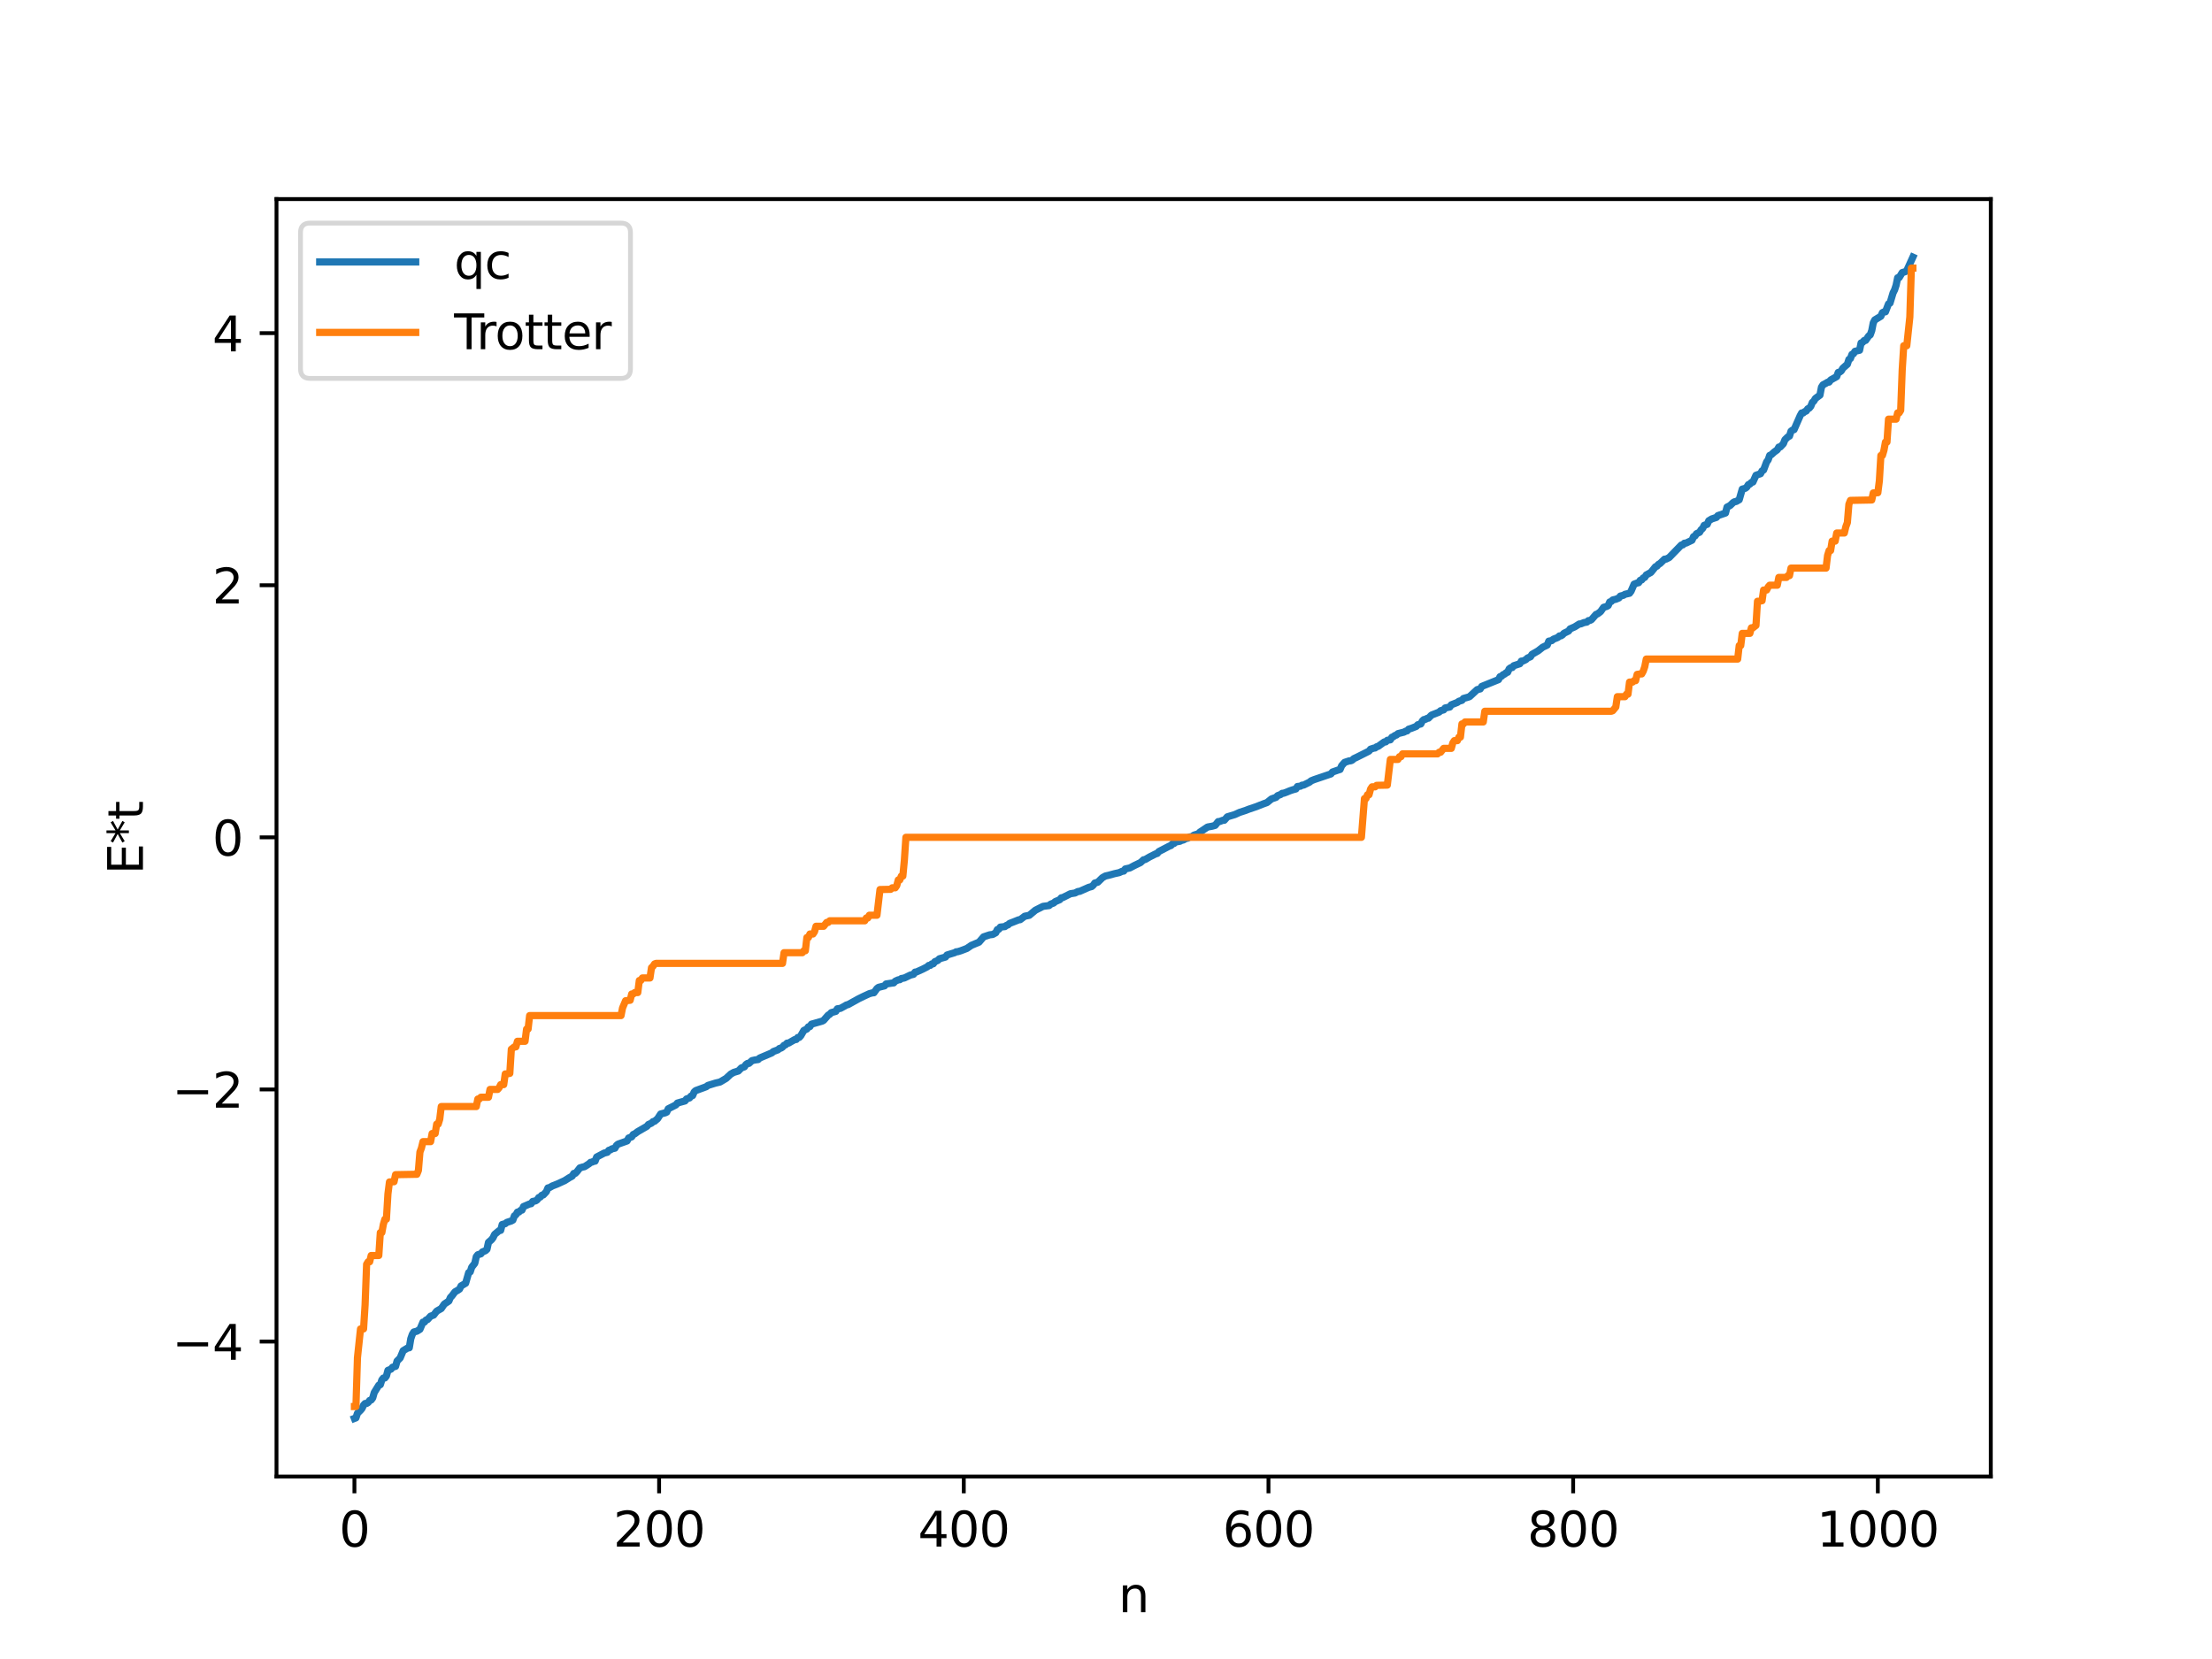 <?xml version="1.0" encoding="utf-8" standalone="no"?>
<!DOCTYPE svg PUBLIC "-//W3C//DTD SVG 1.1//EN"
  "http://www.w3.org/Graphics/SVG/1.1/DTD/svg11.dtd">
<svg xmlns:xlink="http://www.w3.org/1999/xlink" width="460.8pt" height="345.6pt" viewBox="0 0 460.8 345.6" xmlns="http://www.w3.org/2000/svg" version="1.1">
 <defs>
  <style type="text/css">*{stroke-linejoin: round; stroke-linecap: butt}</style>
 </defs>
 <g id="figure_1">
  <g id="patch_1">
   <path d="M 0 345.6 
L 460.8 345.6 
L 460.8 0 
L 0 0 
z
" style="fill: #ffffff"/>
  </g>
  <g id="axes_1">
   <g id="patch_2">
    <path d="M 57.6 307.584 
L 414.72 307.584 
L 414.72 41.472 
L 57.6 41.472 
z
" style="fill: #ffffff"/>
   </g>
   <g id="matplotlib.axis_1">
    <g id="xtick_1">
     <g id="line2d_1">
      <defs>
       <path id="m09abe84792" d="M 0 0 
L 0 3.5 
" style="stroke: #000000; stroke-width: 0.8"/>
      </defs>
      <g>
       <use xlink:href="#m09abe84792" x="73.833" y="307.584" style="stroke: #000000; stroke-width: 0.8"/>
      </g>
     </g>
     <g id="text_1">
      <!-- 0 -->
      <g transform="translate(70.651 322.182) scale(0.1 -0.1)">
       <defs>
        <path id="DejaVuSans-30" d="M 2034 4250 
Q 1547 4250 1301 3770 
Q 1056 3291 1056 2328 
Q 1056 1369 1301 889 
Q 1547 409 2034 409 
Q 2525 409 2770 889 
Q 3016 1369 3016 2328 
Q 3016 3291 2770 3770 
Q 2525 4250 2034 4250 
z
M 2034 4750 
Q 2819 4750 3233 4129 
Q 3647 3509 3647 2328 
Q 3647 1150 3233 529 
Q 2819 -91 2034 -91 
Q 1250 -91 836 529 
Q 422 1150 422 2328 
Q 422 3509 836 4129 
Q 1250 4750 2034 4750 
z
" transform="scale(0.016)"/>
       </defs>
       <use xlink:href="#DejaVuSans-30"/>
      </g>
     </g>
    </g>
    <g id="xtick_2">
     <g id="line2d_2">
      <g>
       <use xlink:href="#m09abe84792" x="137.304" y="307.584" style="stroke: #000000; stroke-width: 0.8"/>
      </g>
     </g>
     <g id="text_2">
      <!-- 200 -->
      <g transform="translate(127.76 322.182) scale(0.1 -0.1)">
       <defs>
        <path id="DejaVuSans-32" d="M 1228 531 
L 3431 531 
L 3431 0 
L 469 0 
L 469 531 
Q 828 903 1448 1529 
Q 2069 2156 2228 2338 
Q 2531 2678 2651 2914 
Q 2772 3150 2772 3378 
Q 2772 3750 2511 3984 
Q 2250 4219 1831 4219 
Q 1534 4219 1204 4116 
Q 875 4013 500 3803 
L 500 4441 
Q 881 4594 1212 4672 
Q 1544 4750 1819 4750 
Q 2544 4750 2975 4387 
Q 3406 4025 3406 3419 
Q 3406 3131 3298 2873 
Q 3191 2616 2906 2266 
Q 2828 2175 2409 1742 
Q 1991 1309 1228 531 
z
" transform="scale(0.016)"/>
       </defs>
       <use xlink:href="#DejaVuSans-32"/>
       <use xlink:href="#DejaVuSans-30" x="63.623"/>
       <use xlink:href="#DejaVuSans-30" x="127.246"/>
      </g>
     </g>
    </g>
    <g id="xtick_3">
     <g id="line2d_3">
      <g>
       <use xlink:href="#m09abe84792" x="200.775" y="307.584" style="stroke: #000000; stroke-width: 0.8"/>
      </g>
     </g>
     <g id="text_3">
      <!-- 400 -->
      <g transform="translate(191.231 322.182) scale(0.1 -0.1)">
       <defs>
        <path id="DejaVuSans-34" d="M 2419 4116 
L 825 1625 
L 2419 1625 
L 2419 4116 
z
M 2253 4666 
L 3047 4666 
L 3047 1625 
L 3713 1625 
L 3713 1100 
L 3047 1100 
L 3047 0 
L 2419 0 
L 2419 1100 
L 313 1100 
L 313 1709 
L 2253 4666 
z
" transform="scale(0.016)"/>
       </defs>
       <use xlink:href="#DejaVuSans-34"/>
       <use xlink:href="#DejaVuSans-30" x="63.623"/>
       <use xlink:href="#DejaVuSans-30" x="127.246"/>
      </g>
     </g>
    </g>
    <g id="xtick_4">
     <g id="line2d_4">
      <g>
       <use xlink:href="#m09abe84792" x="264.246" y="307.584" style="stroke: #000000; stroke-width: 0.8"/>
      </g>
     </g>
     <g id="text_4">
      <!-- 600 -->
      <g transform="translate(254.702 322.182) scale(0.1 -0.1)">
       <defs>
        <path id="DejaVuSans-36" d="M 2113 2584 
Q 1688 2584 1439 2293 
Q 1191 2003 1191 1497 
Q 1191 994 1439 701 
Q 1688 409 2113 409 
Q 2538 409 2786 701 
Q 3034 994 3034 1497 
Q 3034 2003 2786 2293 
Q 2538 2584 2113 2584 
z
M 3366 4563 
L 3366 3988 
Q 3128 4100 2886 4159 
Q 2644 4219 2406 4219 
Q 1781 4219 1451 3797 
Q 1122 3375 1075 2522 
Q 1259 2794 1537 2939 
Q 1816 3084 2150 3084 
Q 2853 3084 3261 2657 
Q 3669 2231 3669 1497 
Q 3669 778 3244 343 
Q 2819 -91 2113 -91 
Q 1303 -91 875 529 
Q 447 1150 447 2328 
Q 447 3434 972 4092 
Q 1497 4750 2381 4750 
Q 2619 4750 2861 4703 
Q 3103 4656 3366 4563 
z
" transform="scale(0.016)"/>
       </defs>
       <use xlink:href="#DejaVuSans-36"/>
       <use xlink:href="#DejaVuSans-30" x="63.623"/>
       <use xlink:href="#DejaVuSans-30" x="127.246"/>
      </g>
     </g>
    </g>
    <g id="xtick_5">
     <g id="line2d_5">
      <g>
       <use xlink:href="#m09abe84792" x="327.717" y="307.584" style="stroke: #000000; stroke-width: 0.8"/>
      </g>
     </g>
     <g id="text_5">
      <!-- 800 -->
      <g transform="translate(318.173 322.182) scale(0.1 -0.1)">
       <defs>
        <path id="DejaVuSans-38" d="M 2034 2216 
Q 1584 2216 1326 1975 
Q 1069 1734 1069 1313 
Q 1069 891 1326 650 
Q 1584 409 2034 409 
Q 2484 409 2743 651 
Q 3003 894 3003 1313 
Q 3003 1734 2745 1975 
Q 2488 2216 2034 2216 
z
M 1403 2484 
Q 997 2584 770 2862 
Q 544 3141 544 3541 
Q 544 4100 942 4425 
Q 1341 4750 2034 4750 
Q 2731 4750 3128 4425 
Q 3525 4100 3525 3541 
Q 3525 3141 3298 2862 
Q 3072 2584 2669 2484 
Q 3125 2378 3379 2068 
Q 3634 1759 3634 1313 
Q 3634 634 3220 271 
Q 2806 -91 2034 -91 
Q 1263 -91 848 271 
Q 434 634 434 1313 
Q 434 1759 690 2068 
Q 947 2378 1403 2484 
z
M 1172 3481 
Q 1172 3119 1398 2916 
Q 1625 2713 2034 2713 
Q 2441 2713 2670 2916 
Q 2900 3119 2900 3481 
Q 2900 3844 2670 4047 
Q 2441 4250 2034 4250 
Q 1625 4250 1398 4047 
Q 1172 3844 1172 3481 
z
" transform="scale(0.016)"/>
       </defs>
       <use xlink:href="#DejaVuSans-38"/>
       <use xlink:href="#DejaVuSans-30" x="63.623"/>
       <use xlink:href="#DejaVuSans-30" x="127.246"/>
      </g>
     </g>
    </g>
    <g id="xtick_6">
     <g id="line2d_6">
      <g>
       <use xlink:href="#m09abe84792" x="391.188" y="307.584" style="stroke: #000000; stroke-width: 0.8"/>
      </g>
     </g>
     <g id="text_6">
      <!-- 1000 -->
      <g transform="translate(378.463 322.182) scale(0.1 -0.1)">
       <defs>
        <path id="DejaVuSans-31" d="M 794 531 
L 1825 531 
L 1825 4091 
L 703 3866 
L 703 4441 
L 1819 4666 
L 2450 4666 
L 2450 531 
L 3481 531 
L 3481 0 
L 794 0 
L 794 531 
z
" transform="scale(0.016)"/>
       </defs>
       <use xlink:href="#DejaVuSans-31"/>
       <use xlink:href="#DejaVuSans-30" x="63.623"/>
       <use xlink:href="#DejaVuSans-30" x="127.246"/>
       <use xlink:href="#DejaVuSans-30" x="190.869"/>
      </g>
     </g>
    </g>
    <g id="text_7">
     <!-- n -->
     <g transform="translate(232.991 335.861) scale(0.1 -0.1)">
      <defs>
       <path id="DejaVuSans-6e" d="M 3513 2113 
L 3513 0 
L 2938 0 
L 2938 2094 
Q 2938 2591 2744 2837 
Q 2550 3084 2163 3084 
Q 1697 3084 1428 2787 
Q 1159 2491 1159 1978 
L 1159 0 
L 581 0 
L 581 3500 
L 1159 3500 
L 1159 2956 
Q 1366 3272 1645 3428 
Q 1925 3584 2291 3584 
Q 2894 3584 3203 3211 
Q 3513 2838 3513 2113 
z
" transform="scale(0.016)"/>
      </defs>
      <use xlink:href="#DejaVuSans-6e"/>
     </g>
    </g>
   </g>
   <g id="matplotlib.axis_2">
    <g id="ytick_1">
     <g id="line2d_7">
      <defs>
       <path id="m239c15d835" d="M 0 0 
L -3.5 0 
" style="stroke: #000000; stroke-width: 0.8"/>
      </defs>
      <g>
       <use xlink:href="#m239c15d835" x="57.6" y="279.467" style="stroke: #000000; stroke-width: 0.8"/>
      </g>
     </g>
     <g id="text_8">
      <!-- −4 -->
      <g transform="translate(35.858 283.266) scale(0.1 -0.1)">
       <defs>
        <path id="DejaVuSans-2212" d="M 678 2272 
L 4684 2272 
L 4684 1741 
L 678 1741 
L 678 2272 
z
" transform="scale(0.016)"/>
       </defs>
       <use xlink:href="#DejaVuSans-2212"/>
       <use xlink:href="#DejaVuSans-34" x="83.789"/>
      </g>
     </g>
    </g>
    <g id="ytick_2">
     <g id="line2d_8">
      <g>
       <use xlink:href="#m239c15d835" x="57.6" y="226.949" style="stroke: #000000; stroke-width: 0.8"/>
      </g>
     </g>
     <g id="text_9">
      <!-- −2 -->
      <g transform="translate(35.858 230.748) scale(0.1 -0.1)">
       <use xlink:href="#DejaVuSans-2212"/>
       <use xlink:href="#DejaVuSans-32" x="83.789"/>
      </g>
     </g>
    </g>
    <g id="ytick_3">
     <g id="line2d_9">
      <g>
       <use xlink:href="#m239c15d835" x="57.6" y="174.431" style="stroke: #000000; stroke-width: 0.8"/>
      </g>
     </g>
     <g id="text_10">
      <!-- 0 -->
      <g transform="translate(44.237 178.231) scale(0.1 -0.1)">
       <use xlink:href="#DejaVuSans-30"/>
      </g>
     </g>
    </g>
    <g id="ytick_4">
     <g id="line2d_10">
      <g>
       <use xlink:href="#m239c15d835" x="57.6" y="121.913" style="stroke: #000000; stroke-width: 0.8"/>
      </g>
     </g>
     <g id="text_11">
      <!-- 2 -->
      <g transform="translate(44.237 125.713) scale(0.1 -0.1)">
       <use xlink:href="#DejaVuSans-32"/>
      </g>
     </g>
    </g>
    <g id="ytick_5">
     <g id="line2d_11">
      <g>
       <use xlink:href="#m239c15d835" x="57.6" y="69.396" style="stroke: #000000; stroke-width: 0.8"/>
      </g>
     </g>
     <g id="text_12">
      <!-- 4 -->
      <g transform="translate(44.237 73.195) scale(0.1 -0.1)">
       <use xlink:href="#DejaVuSans-34"/>
      </g>
     </g>
    </g>
    <g id="text_13">
     <!-- E*t -->
     <g transform="translate(29.778 182.148) rotate(-90) scale(0.1 -0.1)">
      <defs>
       <path id="DejaVuSans-45" d="M 628 4666 
L 3578 4666 
L 3578 4134 
L 1259 4134 
L 1259 2753 
L 3481 2753 
L 3481 2222 
L 1259 2222 
L 1259 531 
L 3634 531 
L 3634 0 
L 628 0 
L 628 4666 
z
" transform="scale(0.016)"/>
       <path id="DejaVuSans-2a" d="M 3009 3897 
L 1888 3291 
L 3009 2681 
L 2828 2375 
L 1778 3009 
L 1778 1831 
L 1422 1831 
L 1422 3009 
L 372 2375 
L 191 2681 
L 1313 3291 
L 191 3897 
L 372 4206 
L 1422 3572 
L 1422 4750 
L 1778 4750 
L 1778 3572 
L 2828 4206 
L 3009 3897 
z
" transform="scale(0.016)"/>
       <path id="DejaVuSans-74" d="M 1172 4494 
L 1172 3500 
L 2356 3500 
L 2356 3053 
L 1172 3053 
L 1172 1153 
Q 1172 725 1289 603 
Q 1406 481 1766 481 
L 2356 481 
L 2356 0 
L 1766 0 
Q 1100 0 847 248 
Q 594 497 594 1153 
L 594 3053 
L 172 3053 
L 172 3500 
L 594 3500 
L 594 4494 
L 1172 4494 
z
" transform="scale(0.016)"/>
      </defs>
      <use xlink:href="#DejaVuSans-45"/>
      <use xlink:href="#DejaVuSans-2a" x="63.184"/>
      <use xlink:href="#DejaVuSans-74" x="113.184"/>
     </g>
    </g>
   </g>
   <g id="line2d_12">
    <path d="M 73.833 295.488 
L 74.15 295.367 
L 74.467 294.407 
L 75.102 293.783 
L 75.42 293.396 
L 75.737 292.71 
L 76.054 292.375 
L 76.372 292.365 
L 76.689 292.177 
L 77.006 291.742 
L 77.324 291.642 
L 77.641 291.219 
L 77.958 290.101 
L 78.91 288.56 
L 79.228 288.46 
L 79.545 287.464 
L 79.862 287.07 
L 80.18 287.056 
L 80.497 286.65 
L 80.815 285.473 
L 81.449 285.22 
L 81.767 284.822 
L 82.401 284.637 
L 82.719 283.531 
L 83.353 282.902 
L 83.988 281.377 
L 84.94 280.794 
L 85.258 280.769 
L 85.575 278.879 
L 85.892 277.975 
L 86.21 277.473 
L 86.844 277.314 
L 87.479 276.922 
L 88.114 275.424 
L 88.431 275.411 
L 88.748 274.992 
L 89.066 274.882 
L 89.7 274.181 
L 90.335 273.957 
L 90.97 273.137 
L 91.922 272.592 
L 92.557 271.667 
L 93.509 271.029 
L 93.826 270.287 
L 94.143 269.968 
L 94.778 269.116 
L 95.413 268.756 
L 95.73 268.536 
L 96.048 267.888 
L 97 267.319 
L 97.634 265.109 
L 97.952 264.955 
L 98.269 263.978 
L 98.904 263.174 
L 99.221 261.786 
L 99.539 261.388 
L 100.173 261.199 
L 100.491 260.801 
L 101.125 260.547 
L 101.443 260.251 
L 101.76 258.804 
L 102.395 258.252 
L 102.712 257.837 
L 103.029 257.159 
L 103.981 256.364 
L 104.299 256.306 
L 104.616 255.084 
L 105.251 254.918 
L 105.568 254.651 
L 106.52 254.345 
L 106.838 254.163 
L 107.155 253.292 
L 107.472 253.067 
L 107.79 252.506 
L 108.107 252.486 
L 108.424 252.157 
L 108.742 252.088 
L 109.059 251.346 
L 110.329 250.805 
L 110.646 250.752 
L 110.963 250.288 
L 111.598 250.156 
L 111.915 249.933 
L 112.233 249.475 
L 112.55 249.367 
L 112.867 248.997 
L 113.185 248.919 
L 113.82 248.249 
L 114.137 247.472 
L 114.454 247.407 
L 115.089 247.045 
L 116.041 246.675 
L 117.628 245.951 
L 118.58 245.345 
L 119.215 244.992 
L 119.532 244.445 
L 119.849 244.427 
L 120.167 244.107 
L 120.801 243.293 
L 121.436 243.103 
L 121.753 243.052 
L 122.705 242.437 
L 123.023 242.14 
L 123.34 242.092 
L 123.658 241.919 
L 123.975 241.887 
L 124.292 241.032 
L 125.879 240.198 
L 126.514 240.044 
L 126.831 239.629 
L 127.148 239.547 
L 127.466 239.328 
L 128.1 239.188 
L 128.418 238.625 
L 128.735 238.355 
L 130.639 237.677 
L 130.957 237.068 
L 131.591 236.831 
L 131.909 236.331 
L 132.226 236.207 
L 132.861 235.734 
L 134.765 234.634 
L 135.082 234.25 
L 135.717 233.975 
L 136.034 233.653 
L 136.352 233.588 
L 136.986 233.052 
L 137.621 232.067 
L 138.573 231.821 
L 138.891 231.673 
L 139.208 230.984 
L 140.477 230.339 
L 140.795 230.181 
L 141.112 229.792 
L 141.747 229.608 
L 142.699 229.349 
L 143.016 228.931 
L 143.651 228.72 
L 143.968 228.324 
L 144.286 228.231 
L 144.603 227.487 
L 144.92 227.196 
L 147.142 226.378 
L 147.459 226.118 
L 148.411 225.825 
L 149.046 225.628 
L 149.998 225.403 
L 151.267 224.651 
L 152.22 223.761 
L 152.854 223.399 
L 153.806 223.111 
L 154.441 222.464 
L 155.076 222.24 
L 155.393 221.754 
L 155.71 221.537 
L 156.028 221.518 
L 156.662 220.947 
L 157.297 220.806 
L 157.932 220.723 
L 158.249 220.411 
L 160.788 219.333 
L 161.105 219.053 
L 162.058 218.702 
L 162.375 218.412 
L 162.692 218.342 
L 163.01 218.13 
L 163.327 217.765 
L 163.644 217.652 
L 163.962 217.306 
L 164.279 217.296 
L 165.548 216.564 
L 165.866 216.545 
L 166.183 216.136 
L 166.5 216.113 
L 166.818 215.767 
L 167.453 214.662 
L 168.087 214.36 
L 168.405 213.903 
L 168.722 213.856 
L 169.039 213.354 
L 171.261 212.723 
L 171.578 212.555 
L 172.53 211.47 
L 172.848 211.295 
L 173.165 210.95 
L 174.117 210.685 
L 174.434 210.15 
L 175.069 210.066 
L 176.021 209.547 
L 176.339 209.349 
L 176.656 209.287 
L 178.877 208.056 
L 179.829 207.591 
L 181.099 207.002 
L 181.734 206.829 
L 182.051 206.805 
L 182.686 205.936 
L 183.003 205.685 
L 183.638 205.528 
L 184.272 205.372 
L 184.59 204.978 
L 185.859 204.788 
L 186.177 204.754 
L 186.494 204.401 
L 187.129 204.117 
L 187.446 204.089 
L 187.763 203.852 
L 188.398 203.728 
L 189.667 203.12 
L 190.302 202.966 
L 190.62 202.514 
L 190.937 202.468 
L 192.206 201.895 
L 193.158 201.408 
L 193.476 201.115 
L 193.793 201.103 
L 194.11 200.803 
L 194.428 200.773 
L 194.745 200.338 
L 195.38 200.07 
L 195.697 199.728 
L 196.967 199.37 
L 197.284 198.947 
L 198.871 198.46 
L 199.188 198.277 
L 199.505 198.257 
L 200.14 198.065 
L 201.41 197.58 
L 202.362 196.932 
L 203.948 196.269 
L 204.9 195.165 
L 206.17 194.74 
L 206.805 194.665 
L 207.439 194.308 
L 207.757 193.653 
L 208.074 193.579 
L 208.391 193.132 
L 209.343 193.024 
L 209.661 192.777 
L 209.978 192.677 
L 210.296 192.373 
L 211.248 192.006 
L 212.2 191.621 
L 212.517 191.586 
L 213.469 190.868 
L 214.421 190.675 
L 215.691 189.616 
L 217.277 188.813 
L 218.547 188.646 
L 218.864 188.354 
L 219.499 188.117 
L 219.816 187.828 
L 220.768 187.422 
L 221.086 187.031 
L 221.403 186.982 
L 222.99 186.184 
L 223.942 186.03 
L 224.577 185.706 
L 224.894 185.697 
L 226.798 184.854 
L 227.433 184.678 
L 227.75 184.395 
L 228.067 183.951 
L 228.702 183.769 
L 229.654 182.839 
L 230.289 182.484 
L 230.924 182.342 
L 232.193 181.997 
L 233.145 181.788 
L 233.78 181.501 
L 234.097 181.462 
L 234.415 181.017 
L 235.367 180.808 
L 236.319 180.3 
L 237.588 179.69 
L 238.223 179.108 
L 238.54 179.066 
L 239.492 178.51 
L 240.762 177.867 
L 241.079 177.786 
L 241.396 177.399 
L 243.618 176.244 
L 243.935 176.14 
L 244.253 175.777 
L 244.57 175.711 
L 244.887 175.411 
L 245.839 175.239 
L 246.157 175.032 
L 246.474 175.004 
L 247.109 174.649 
L 247.426 174.608 
L 247.743 174.384 
L 248.378 174.251 
L 248.696 173.982 
L 249.648 173.682 
L 249.965 173.344 
L 250.6 172.928 
L 251.552 172.287 
L 252.504 172.115 
L 253.139 171.939 
L 253.773 171.154 
L 254.091 171.135 
L 254.725 170.884 
L 255.043 170.875 
L 255.677 170.159 
L 257.264 169.679 
L 258.216 169.242 
L 259.486 168.829 
L 260.12 168.577 
L 261.707 168.042 
L 262.342 167.788 
L 263.294 167.418 
L 263.929 167.195 
L 264.881 166.427 
L 265.833 166.096 
L 266.15 165.754 
L 266.785 165.511 
L 267.102 165.264 
L 267.42 165.239 
L 268.054 165.005 
L 268.689 164.739 
L 269.324 164.523 
L 269.958 164.352 
L 270.276 163.844 
L 270.91 163.777 
L 271.228 163.567 
L 271.545 163.556 
L 272.815 162.932 
L 273.132 162.661 
L 273.767 162.404 
L 277.258 161.22 
L 277.575 160.826 
L 278.844 160.385 
L 279.162 160.292 
L 279.479 159.531 
L 280.114 158.815 
L 281.066 158.503 
L 281.383 158.486 
L 281.7 158.346 
L 282.018 158.04 
L 282.653 157.745 
L 285.191 156.468 
L 285.509 156.068 
L 286.143 155.86 
L 286.461 155.815 
L 286.778 155.562 
L 287.096 155.481 
L 288.365 154.562 
L 288.682 154.546 
L 289 154.217 
L 289.634 154.115 
L 289.952 153.585 
L 290.269 153.465 
L 290.586 153.212 
L 290.904 153.123 
L 291.221 152.831 
L 292.491 152.511 
L 292.808 152.317 
L 293.125 152.259 
L 293.443 151.902 
L 294.077 151.701 
L 295.029 151.325 
L 295.347 150.979 
L 295.981 150.814 
L 296.299 150.188 
L 296.616 149.904 
L 296.934 149.862 
L 297.251 149.661 
L 297.568 149.611 
L 298.203 148.968 
L 299.79 148.348 
L 300.107 148.053 
L 300.742 147.88 
L 301.059 147.482 
L 302.011 147.289 
L 302.329 146.826 
L 303.598 146.329 
L 303.915 146.085 
L 304.55 145.895 
L 304.867 145.502 
L 305.82 145.237 
L 306.137 145.124 
L 307.724 143.66 
L 308.358 143.516 
L 308.676 142.994 
L 312.167 141.583 
L 312.484 140.965 
L 312.801 140.877 
L 313.119 140.551 
L 313.436 140.439 
L 313.753 140.143 
L 314.071 140.045 
L 314.388 139.338 
L 314.705 139.1 
L 315.023 139.066 
L 315.34 138.68 
L 316.61 138.268 
L 316.927 137.718 
L 317.244 137.711 
L 317.879 137.401 
L 318.196 137.084 
L 318.831 136.815 
L 319.148 136.313 
L 320.418 135.583 
L 321.37 134.831 
L 322.322 134.375 
L 322.639 133.569 
L 323.274 133.448 
L 323.591 133.16 
L 324.226 132.916 
L 324.543 132.778 
L 324.861 132.472 
L 325.178 132.457 
L 325.496 132.253 
L 325.813 131.916 
L 326.765 131.455 
L 327.082 131.006 
L 328.034 130.592 
L 328.669 130.194 
L 328.986 129.988 
L 329.304 129.97 
L 329.939 129.705 
L 330.573 129.59 
L 330.891 129.29 
L 331.208 129.249 
L 331.525 129.09 
L 332.477 127.998 
L 332.795 127.885 
L 333.429 127.406 
L 334.064 126.515 
L 334.699 126.335 
L 335.016 126.145 
L 335.334 125.402 
L 335.651 125.3 
L 335.968 124.976 
L 336.603 124.836 
L 337.238 124.571 
L 337.555 124.171 
L 338.19 124.011 
L 338.507 123.803 
L 339.459 123.588 
L 339.777 123.164 
L 340.411 121.692 
L 341.046 121.452 
L 341.363 121.383 
L 341.681 120.893 
L 341.998 120.805 
L 342.315 120.396 
L 342.633 120.275 
L 342.95 119.768 
L 343.902 119.252 
L 344.854 118.074 
L 345.172 117.942 
L 345.489 117.563 
L 345.806 117.4 
L 346.758 116.477 
L 347.076 116.471 
L 347.71 116.152 
L 350.249 113.542 
L 350.567 113.506 
L 350.884 113.161 
L 351.201 113.149 
L 352.471 112.542 
L 352.788 111.798 
L 353.105 111.647 
L 353.423 111.174 
L 354.058 110.88 
L 354.375 110.342 
L 354.692 110.085 
L 355.01 109.433 
L 355.644 109.227 
L 355.962 108.483 
L 356.596 108.1 
L 357.548 107.792 
L 357.866 107.411 
L 359.453 106.872 
L 359.77 105.635 
L 360.405 105.313 
L 361.039 104.701 
L 361.357 104.515 
L 361.674 104.472 
L 362.309 104.104 
L 362.943 101.892 
L 363.578 101.723 
L 363.896 101.469 
L 364.213 100.961 
L 364.53 100.847 
L 364.848 100.504 
L 365.165 100.42 
L 365.8 99.01 
L 366.434 98.789 
L 366.752 98.685 
L 367.069 98.092 
L 367.386 97.916 
L 368.021 96.22 
L 368.339 95.807 
L 368.656 94.873 
L 368.973 94.738 
L 369.608 94.159 
L 370.243 93.704 
L 370.56 93.132 
L 370.877 93.1 
L 371.512 92.425 
L 371.829 91.608 
L 372.464 90.992 
L 372.781 90.85 
L 373.099 89.836 
L 373.416 89.585 
L 373.734 89.505 
L 375.003 86.6 
L 375.32 86.025 
L 375.638 86.023 
L 375.955 85.747 
L 376.272 85.629 
L 376.59 85.159 
L 376.907 85.017 
L 377.224 84.63 
L 377.542 83.833 
L 377.859 83.562 
L 378.177 83.013 
L 379.129 82.308 
L 379.446 80.648 
L 379.763 80.165 
L 380.398 79.831 
L 380.715 79.63 
L 381.033 79.6 
L 381.35 79.164 
L 382.62 78.451 
L 382.937 77.579 
L 383.254 77.501 
L 383.572 77.264 
L 383.889 76.713 
L 384.841 75.877 
L 385.158 74.881 
L 385.476 74.686 
L 385.793 73.827 
L 386.11 73.688 
L 386.428 73.183 
L 387.38 72.963 
L 387.697 71.443 
L 388.015 71.322 
L 388.332 70.942 
L 388.649 70.912 
L 389.284 69.992 
L 389.601 69.76 
L 389.919 68.88 
L 390.236 67.248 
L 390.553 66.644 
L 391.823 65.877 
L 392.14 65.135 
L 392.458 64.974 
L 392.775 64.958 
L 393.41 63.304 
L 393.727 63.134 
L 394.362 61.01 
L 394.679 60.382 
L 394.996 59.406 
L 395.314 57.864 
L 395.631 57.834 
L 396.266 56.784 
L 396.9 56.598 
L 397.218 56.366 
L 398.487 53.568 
L 398.487 53.568 
" clip-path="url(#p0065d1ebab)" style="fill: none; stroke: #1f77b4; stroke-width: 1.5; stroke-linecap: square"/>
   </g>
   <g id="line2d_13">
    <path d="M 73.833 293.013 
L 74.15 293.013 
L 74.467 282.817 
L 75.102 276.841 
L 75.737 276.841 
L 76.054 271.831 
L 76.372 263.373 
L 76.689 262.854 
L 77.006 262.854 
L 77.324 261.545 
L 78.91 261.545 
L 79.228 256.773 
L 79.545 256.773 
L 79.862 255.046 
L 80.18 253.979 
L 80.497 253.979 
L 80.815 248.703 
L 81.132 246.219 
L 82.084 246.176 
L 82.401 244.706 
L 86.844 244.623 
L 87.162 243.818 
L 87.479 239.995 
L 87.796 239.15 
L 88.114 237.826 
L 89.7 237.826 
L 90.018 236.135 
L 90.653 236.135 
L 90.97 234.17 
L 91.287 234.17 
L 91.605 233.147 
L 91.922 230.515 
L 99.221 230.515 
L 99.539 228.946 
L 99.856 228.946 
L 100.173 228.575 
L 101.76 228.575 
L 102.077 226.949 
L 103.664 226.949 
L 103.981 226.583 
L 104.299 225.949 
L 104.934 225.949 
L 105.251 223.719 
L 105.568 223.719 
L 106.203 223.607 
L 106.52 218.575 
L 107.155 218.078 
L 107.472 218.078 
L 107.79 216.919 
L 109.377 216.919 
L 109.694 214.376 
L 110.011 214.376 
L 110.329 211.567 
L 129.37 211.567 
L 129.687 209.971 
L 130.322 208.469 
L 131.274 208.374 
L 131.591 207.068 
L 131.909 207.068 
L 132.226 206.769 
L 132.861 206.769 
L 133.178 204.256 
L 133.496 204.256 
L 133.813 203.729 
L 135.4 203.729 
L 135.717 201.585 
L 136.034 201.296 
L 136.352 200.812 
L 136.669 200.69 
L 163.01 200.69 
L 163.327 198.465 
L 167.135 198.465 
L 167.453 198.059 
L 167.77 198.059 
L 168.087 195.305 
L 168.405 195.305 
L 168.722 194.57 
L 169.357 194.57 
L 169.674 194.096 
L 169.991 192.96 
L 171.578 192.96 
L 172.213 192.159 
L 172.53 192.159 
L 172.848 191.819 
L 180.147 191.819 
L 180.464 191.234 
L 180.781 191.234 
L 181.099 190.66 
L 182.686 190.66 
L 183.32 185.308 
L 185.542 185.26 
L 185.859 184.949 
L 186.494 184.949 
L 186.811 184.48 
L 187.129 183.303 
L 187.446 183.303 
L 187.763 182.506 
L 188.081 182.506 
L 188.398 179.178 
L 188.715 174.431 
L 283.605 174.431 
L 284.239 166.357 
L 284.557 166.357 
L 284.874 165.56 
L 285.191 165.56 
L 285.509 164.383 
L 285.826 163.913 
L 286.461 163.913 
L 286.778 163.602 
L 289 163.555 
L 289.634 158.203 
L 291.221 158.203 
L 291.539 157.629 
L 291.856 157.629 
L 292.173 157.044 
L 299.472 157.044 
L 299.79 156.704 
L 300.107 156.704 
L 300.742 155.903 
L 302.329 155.903 
L 302.646 154.767 
L 302.963 154.293 
L 303.598 154.293 
L 303.915 153.558 
L 304.233 153.558 
L 304.55 150.804 
L 304.867 150.804 
L 305.185 150.397 
L 308.993 150.397 
L 309.31 148.172 
L 335.651 148.172 
L 335.968 148.05 
L 336.603 147.277 
L 336.92 145.133 
L 338.507 145.133 
L 338.824 144.607 
L 339.142 144.607 
L 339.459 142.093 
L 340.094 142.093 
L 340.411 141.795 
L 340.729 141.795 
L 341.046 140.489 
L 341.681 140.393 
L 341.998 140.393 
L 342.315 139.812 
L 342.633 138.892 
L 342.95 137.296 
L 361.991 137.296 
L 362.309 134.486 
L 362.626 134.486 
L 362.943 131.944 
L 364.53 131.944 
L 364.848 130.785 
L 365.165 130.785 
L 365.8 130.288 
L 366.117 125.256 
L 366.434 125.256 
L 367.069 125.144 
L 367.386 122.914 
L 368.021 122.914 
L 368.339 122.28 
L 368.656 121.913 
L 370.243 121.913 
L 370.56 120.288 
L 372.147 120.288 
L 372.464 119.917 
L 372.781 119.917 
L 373.099 118.348 
L 380.398 118.348 
L 380.715 115.716 
L 381.033 114.692 
L 381.35 114.692 
L 381.667 112.728 
L 382.302 112.728 
L 382.62 111.037 
L 384.206 111.037 
L 384.524 109.713 
L 384.841 108.868 
L 385.158 105.044 
L 385.476 104.24 
L 389.919 104.156 
L 390.236 102.686 
L 391.188 102.644 
L 391.505 100.16 
L 391.823 94.884 
L 392.14 94.884 
L 392.458 93.816 
L 392.775 92.089 
L 393.092 92.089 
L 393.41 87.318 
L 394.996 87.318 
L 395.314 86.009 
L 395.631 86.009 
L 395.948 85.49 
L 396.266 77.032 
L 396.583 72.022 
L 397.218 72.022 
L 397.853 66.046 
L 398.17 55.85 
L 398.487 55.85 
L 398.487 55.85 
" clip-path="url(#p0065d1ebab)" style="fill: none; stroke: #ff7f0e; stroke-width: 1.5; stroke-linecap: square"/>
   </g>
   <g id="patch_3">
    <path d="M 57.6 307.584 
L 57.6 41.472 
" style="fill: none; stroke: #000000; stroke-width: 0.8; stroke-linejoin: miter; stroke-linecap: square"/>
   </g>
   <g id="patch_4">
    <path d="M 414.72 307.584 
L 414.72 41.472 
" style="fill: none; stroke: #000000; stroke-width: 0.8; stroke-linejoin: miter; stroke-linecap: square"/>
   </g>
   <g id="patch_5">
    <path d="M 57.6 307.584 
L 414.72 307.584 
" style="fill: none; stroke: #000000; stroke-width: 0.8; stroke-linejoin: miter; stroke-linecap: square"/>
   </g>
   <g id="patch_6">
    <path d="M 57.6 41.472 
L 414.72 41.472 
" style="fill: none; stroke: #000000; stroke-width: 0.8; stroke-linejoin: miter; stroke-linecap: square"/>
   </g>
   <g id="legend_1">
    <g id="patch_7">
     <path d="M 64.6 78.828 
L 129.342 78.828 
Q 131.342 78.828 131.342 76.828 
L 131.342 48.472 
Q 131.342 46.472 129.342 46.472 
L 64.6 46.472 
Q 62.6 46.472 62.6 48.472 
L 62.6 76.828 
Q 62.6 78.828 64.6 78.828 
z
" style="fill: #ffffff; opacity: 0.8; stroke: #cccccc; stroke-linejoin: miter"/>
    </g>
    <g id="line2d_14">
     <path d="M 66.6 54.57 
L 76.6 54.57 
L 86.6 54.57 
" style="fill: none; stroke: #1f77b4; stroke-width: 1.5; stroke-linecap: square"/>
    </g>
    <g id="text_14">
     <!-- qc -->
     <g transform="translate(94.6 58.07) scale(0.1 -0.1)">
      <defs>
       <path id="DejaVuSans-71" d="M 947 1747 
Q 947 1113 1208 752 
Q 1469 391 1925 391 
Q 2381 391 2643 752 
Q 2906 1113 2906 1747 
Q 2906 2381 2643 2742 
Q 2381 3103 1925 3103 
Q 1469 3103 1208 2742 
Q 947 2381 947 1747 
z
M 2906 525 
Q 2725 213 2448 61 
Q 2172 -91 1784 -91 
Q 1150 -91 751 415 
Q 353 922 353 1747 
Q 353 2572 751 3078 
Q 1150 3584 1784 3584 
Q 2172 3584 2448 3432 
Q 2725 3281 2906 2969 
L 2906 3500 
L 3481 3500 
L 3481 -1331 
L 2906 -1331 
L 2906 525 
z
" transform="scale(0.016)"/>
       <path id="DejaVuSans-63" d="M 3122 3366 
L 3122 2828 
Q 2878 2963 2633 3030 
Q 2388 3097 2138 3097 
Q 1578 3097 1268 2742 
Q 959 2388 959 1747 
Q 959 1106 1268 751 
Q 1578 397 2138 397 
Q 2388 397 2633 464 
Q 2878 531 3122 666 
L 3122 134 
Q 2881 22 2623 -34 
Q 2366 -91 2075 -91 
Q 1284 -91 818 406 
Q 353 903 353 1747 
Q 353 2603 823 3093 
Q 1294 3584 2113 3584 
Q 2378 3584 2631 3529 
Q 2884 3475 3122 3366 
z
" transform="scale(0.016)"/>
      </defs>
      <use xlink:href="#DejaVuSans-71"/>
      <use xlink:href="#DejaVuSans-63" x="63.477"/>
     </g>
    </g>
    <g id="line2d_15">
     <path d="M 66.6 69.249 
L 76.6 69.249 
L 86.6 69.249 
" style="fill: none; stroke: #ff7f0e; stroke-width: 1.5; stroke-linecap: square"/>
    </g>
    <g id="text_15">
     <!-- Trotter -->
     <g transform="translate(94.6 72.749) scale(0.1 -0.1)">
      <defs>
       <path id="DejaVuSans-54" d="M -19 4666 
L 3928 4666 
L 3928 4134 
L 2272 4134 
L 2272 0 
L 1638 0 
L 1638 4134 
L -19 4134 
L -19 4666 
z
" transform="scale(0.016)"/>
       <path id="DejaVuSans-72" d="M 2631 2963 
Q 2534 3019 2420 3045 
Q 2306 3072 2169 3072 
Q 1681 3072 1420 2755 
Q 1159 2438 1159 1844 
L 1159 0 
L 581 0 
L 581 3500 
L 1159 3500 
L 1159 2956 
Q 1341 3275 1631 3429 
Q 1922 3584 2338 3584 
Q 2397 3584 2469 3576 
Q 2541 3569 2628 3553 
L 2631 2963 
z
" transform="scale(0.016)"/>
       <path id="DejaVuSans-6f" d="M 1959 3097 
Q 1497 3097 1228 2736 
Q 959 2375 959 1747 
Q 959 1119 1226 758 
Q 1494 397 1959 397 
Q 2419 397 2687 759 
Q 2956 1122 2956 1747 
Q 2956 2369 2687 2733 
Q 2419 3097 1959 3097 
z
M 1959 3584 
Q 2709 3584 3137 3096 
Q 3566 2609 3566 1747 
Q 3566 888 3137 398 
Q 2709 -91 1959 -91 
Q 1206 -91 779 398 
Q 353 888 353 1747 
Q 353 2609 779 3096 
Q 1206 3584 1959 3584 
z
" transform="scale(0.016)"/>
       <path id="DejaVuSans-65" d="M 3597 1894 
L 3597 1613 
L 953 1613 
Q 991 1019 1311 708 
Q 1631 397 2203 397 
Q 2534 397 2845 478 
Q 3156 559 3463 722 
L 3463 178 
Q 3153 47 2828 -22 
Q 2503 -91 2169 -91 
Q 1331 -91 842 396 
Q 353 884 353 1716 
Q 353 2575 817 3079 
Q 1281 3584 2069 3584 
Q 2775 3584 3186 3129 
Q 3597 2675 3597 1894 
z
M 3022 2063 
Q 3016 2534 2758 2815 
Q 2500 3097 2075 3097 
Q 1594 3097 1305 2825 
Q 1016 2553 972 2059 
L 3022 2063 
z
" transform="scale(0.016)"/>
      </defs>
      <use xlink:href="#DejaVuSans-54"/>
      <use xlink:href="#DejaVuSans-72" x="46.334"/>
      <use xlink:href="#DejaVuSans-6f" x="85.197"/>
      <use xlink:href="#DejaVuSans-74" x="146.379"/>
      <use xlink:href="#DejaVuSans-74" x="185.588"/>
      <use xlink:href="#DejaVuSans-65" x="224.797"/>
      <use xlink:href="#DejaVuSans-72" x="286.32"/>
     </g>
    </g>
   </g>
  </g>
 </g>
 <defs>
  <clipPath id="p0065d1ebab">
   <rect x="57.6" y="41.472" width="357.12" height="266.112"/>
  </clipPath>
 </defs>
</svg>
